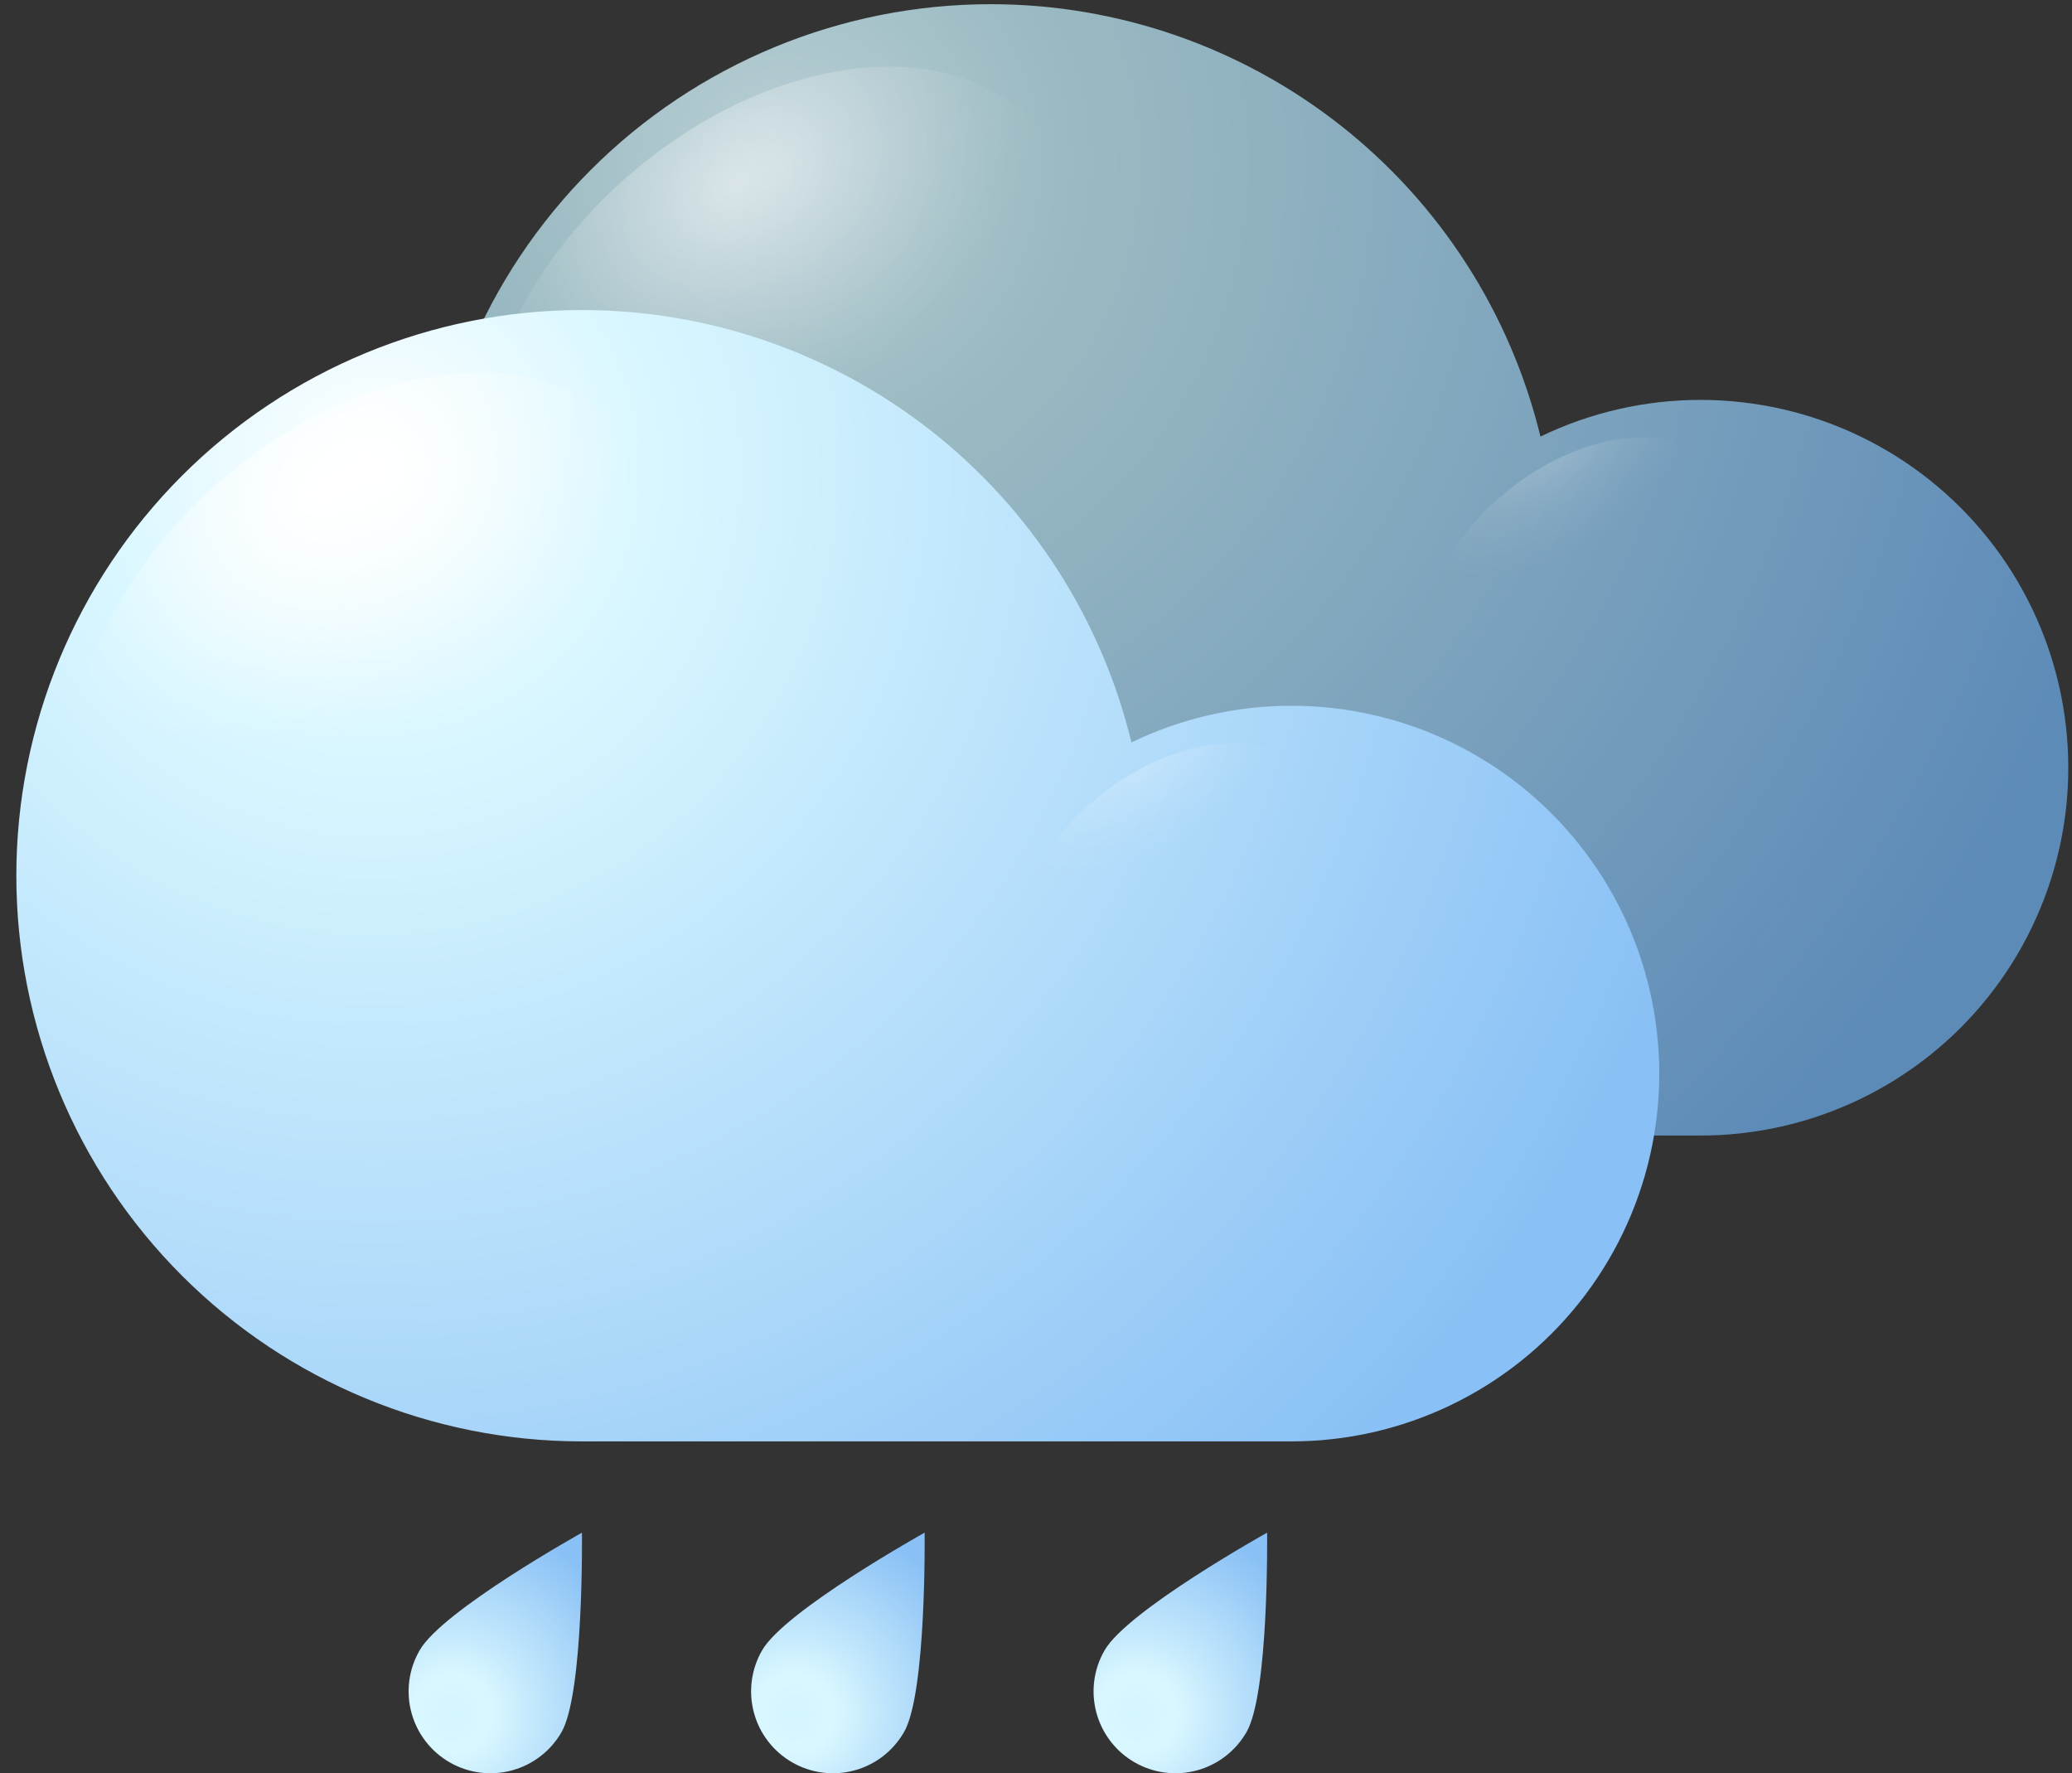 <svg width="104" height="89" viewBox="0 0 104 89" fill="none" xmlns="http://www.w3.org/2000/svg">
<rect x="0" y="0" width="104" height="89" fill="#333333" stroke="none"/>
<path d="M49.73 0.21C56.095 0.212 62.276 2.352 67.279 6.287C72.282 10.222 75.818 15.724 77.32 21.91C79.819 20.702 82.559 20.073 85.334 20.07C88.11 20.067 90.851 20.69 93.353 21.893C95.855 23.096 98.053 24.847 99.784 27.017C101.515 29.187 102.735 31.719 103.352 34.426C103.969 37.132 103.968 39.943 103.349 42.648C102.729 45.354 101.508 47.886 99.775 50.054C98.042 52.223 95.842 53.972 93.34 55.173C90.837 56.374 88.096 56.995 85.32 56.99H49.73C42.2 56.99 34.979 53.999 29.655 48.675C24.331 43.351 21.34 36.13 21.34 28.6C21.34 21.07 24.331 13.849 29.655 8.525C34.979 3.201 42.2 0.21 49.73 0.21Z" fill="url(#paint0_radial_1_444)"/>
<path style="mix-blend-mode:overlay" opacity="0.5" d="M46.1 27.34C53.49 21.34 56.38 12.21 52.54 6.94C48.7 1.67 39.61 2.26 32.21 8.26C24.81 14.26 21.94 23.39 25.77 28.66C29.6 33.93 38.7 33.33 46.1 27.34Z" fill="url(#paint1_radial_1_444)"/>
<path style="mix-blend-mode:overlay" opacity="0.3" d="M83.29 35.13C87.36 31.83 88.94 26.81 86.84 23.92C84.74 21.03 79.73 21.35 75.66 24.64C71.59 27.93 70 33 72.12 35.85C74.24 38.7 79.23 38.42 83.29 35.13Z" fill="url(#paint2_radial_1_444)"/>
<path style="mix-blend-mode:overlay" opacity="0.2" d="M92.31 42.31C96.78 37.79 101.39 36.02 102.62 38.36C103.85 40.7 101.22 46.26 96.75 50.78C92.28 55.3 87.66 57.06 86.44 54.73C85.22 52.4 87.84 46.83 92.31 42.31Z" fill="url(#paint3_radial_1_444)"/>
<path d="M29.21 15.56C35.575 15.561 41.754 17.701 46.756 21.636C51.758 25.572 55.292 31.074 56.79 37.26C59.289 36.052 62.029 35.423 64.805 35.42C67.58 35.417 70.321 36.04 72.823 37.243C75.325 38.446 77.523 40.197 79.254 42.367C80.985 44.537 82.205 47.069 82.822 49.776C83.439 52.482 83.438 55.293 82.819 57.999C82.2 60.704 80.978 63.236 79.245 65.404C77.512 67.573 75.312 69.323 72.81 70.523C70.307 71.724 67.566 72.345 64.79 72.34H29.21C21.681 72.34 14.459 69.349 9.135 64.025C3.811 58.701 0.82 51.48 0.82 43.95C0.82 36.42 3.811 29.199 9.135 23.875C14.459 18.551 21.681 15.56 29.21 15.56Z" fill="url(#paint4_radial_1_444)"/>
<path style="mix-blend-mode:overlay" d="M25.57 42.69C32.96 36.69 35.85 27.56 32.02 22.29C28.19 17.02 19.08 17.61 11.69 23.61C4.3 29.61 1.41 38.74 5.24 44C9.07 49.26 18.18 48.68 25.57 42.69Z" fill="url(#paint5_radial_1_444)"/>
<path style="mix-blend-mode:overlay" opacity="0.4" d="M62.77 50.48C66.83 47.18 68.42 42.16 66.31 39.27C64.2 36.38 59.2 36.7 55.14 39.99C51.08 43.28 49.49 48.31 51.6 51.2C53.71 54.09 58.71 53.77 62.77 50.48Z" fill="url(#paint6_radial_1_444)"/>
<path style="mix-blend-mode:overlay" opacity="0.2" d="M71.78 57.66C76.25 53.14 80.86 51.37 82.09 53.71C83.32 56.05 80.69 61.6 76.22 66.13C71.75 70.66 67.14 72.41 65.91 70.07C64.68 67.73 67.31 62.18 71.78 57.66Z" fill="url(#paint7_radial_1_444)"/>
<path d="M28.18 86.94C27.635 87.884 26.737 88.573 25.684 88.855C24.631 89.138 23.509 88.99 22.565 88.445C21.621 87.9 20.932 87.002 20.65 85.949C20.367 84.896 20.515 83.774 21.06 82.83C22.19 80.83 29.21 76.92 29.21 76.92C29.21 76.92 29.31 85 28.18 86.94Z" fill="url(#paint8_radial_1_444)"/>
<path style="mix-blend-mode:overlay" d="M21.18 86.26C20.54 84.59 20.93 82.84 22.04 82.34C23.15 81.84 24.58 82.79 25.22 84.46C25.86 86.13 25.47 87.88 24.35 88.37C23.23 88.86 21.82 87.92 21.18 86.26Z" fill="url(#paint9_radial_1_444)"/>
<path d="M45.37 86.94C45.1 87.407 44.741 87.817 44.313 88.146C43.884 88.475 43.396 88.716 42.874 88.855C42.353 88.995 41.809 89.031 41.274 88.96C40.739 88.89 40.222 88.715 39.755 88.445C39.288 88.175 38.878 87.816 38.549 87.388C38.22 86.959 37.979 86.471 37.84 85.949C37.7 85.428 37.664 84.884 37.735 84.349C37.805 83.814 37.98 83.297 38.25 82.83C39.39 80.83 46.41 76.92 46.41 76.92C46.41 76.92 46.51 85 45.37 86.94Z" fill="url(#paint10_radial_1_444)"/>
<path style="mix-blend-mode:overlay" d="M38.37 86.26C37.73 84.59 38.12 82.84 39.24 82.34C40.36 81.84 41.77 82.79 42.41 84.46C43.05 86.13 42.66 87.88 41.54 88.37C40.42 88.86 39 87.92 38.37 86.26Z" fill="url(#paint11_radial_1_444)"/>
<path d="M62.56 86.94C62.015 87.884 61.117 88.573 60.064 88.855C59.011 89.138 57.889 88.99 56.945 88.445C56.001 87.9 55.312 87.002 55.03 85.949C54.747 84.896 54.895 83.774 55.44 82.83C56.58 80.83 63.6 76.92 63.6 76.92C63.6 76.92 63.7 85 62.56 86.94Z" fill="url(#paint12_radial_1_444)"/>
<path style="mix-blend-mode:overlay" d="M55.56 86.26C54.93 84.59 55.31 82.84 56.43 82.34C57.55 81.84 58.97 82.79 59.6 84.46C60.23 86.13 59.85 87.88 58.74 88.37C57.63 88.86 56.2 87.92 55.56 86.26Z" fill="url(#paint13_radial_1_444)"/>
<defs>
<radialGradient id="paint0_radial_1_444" cx="0" cy="0" r="1" gradientUnits="userSpaceOnUse" gradientTransform="translate(39.09 8.01) rotate(180) scale(70.49 70.49)">
<stop stop-color="#BAD0D6"/>
<stop offset="0.2" stop-color="#9BBAC2"/>
<stop offset="1" stop-color="#5D8BB8"/>
</radialGradient>
<radialGradient id="paint1_radial_1_444" cx="0" cy="0" r="1" gradientUnits="userSpaceOnUse" gradientTransform="translate(36.8 9.262) rotate(53.854) scale(11.777 17.209)">
<stop stop-color="white"/>
<stop offset="0.1" stop-color="white" stop-opacity="0.85"/>
<stop offset="0.29" stop-color="white" stop-opacity="0.59"/>
<stop offset="0.47" stop-color="white" stop-opacity="0.38"/>
<stop offset="0.63" stop-color="white" stop-opacity="0.22"/>
<stop offset="0.78" stop-color="white" stop-opacity="0.1"/>
<stop offset="0.91" stop-color="white" stop-opacity="0.03"/>
<stop offset="1" stop-color="white" stop-opacity="0"/>
</radialGradient>
<radialGradient id="paint2_radial_1_444" cx="0" cy="0" r="1" gradientUnits="userSpaceOnUse" gradientTransform="translate(77.157 21.297) rotate(53.854) scale(6.48 9.468)">
<stop stop-color="white"/>
<stop offset="0.1" stop-color="white" stop-opacity="0.85"/>
<stop offset="0.29" stop-color="white" stop-opacity="0.59"/>
<stop offset="0.47" stop-color="white" stop-opacity="0.38"/>
<stop offset="0.63" stop-color="white" stop-opacity="0.22"/>
<stop offset="0.78" stop-color="white" stop-opacity="0.1"/>
<stop offset="0.91" stop-color="white" stop-opacity="0.03"/>
<stop offset="1" stop-color="white" stop-opacity="0"/>
</radialGradient>
<radialGradient id="paint3_radial_1_444" cx="0" cy="0" r="1" gradientUnits="userSpaceOnUse" gradientTransform="translate(86.524 43.311) rotate(-147.061) scale(4.018 10.911)">
<stop stop-color="white"/>
<stop offset="0.1" stop-color="white" stop-opacity="0.85"/>
<stop offset="0.29" stop-color="white" stop-opacity="0.59"/>
<stop offset="0.47" stop-color="white" stop-opacity="0.38"/>
<stop offset="0.63" stop-color="white" stop-opacity="0.22"/>
<stop offset="0.78" stop-color="white" stop-opacity="0.1"/>
<stop offset="0.91" stop-color="white" stop-opacity="0.03"/>
<stop offset="1" stop-color="white" stop-opacity="0"/>
</radialGradient>
<radialGradient id="paint4_radial_1_444" cx="0" cy="0" r="1" gradientUnits="userSpaceOnUse" gradientTransform="translate(18.56 23.35) rotate(180) scale(70.49 70.49)">
<stop stop-color="white"/>
<stop offset="0.2" stop-color="#D9F7FF"/>
<stop offset="1" stop-color="#89C0F5"/>
</radialGradient>
<radialGradient id="paint5_radial_1_444" cx="0" cy="0" r="1" gradientUnits="userSpaceOnUse" gradientTransform="translate(16.245 24.584) rotate(53.854) scale(11.777 17.209)">
<stop stop-color="white"/>
<stop offset="0.1" stop-color="white" stop-opacity="0.85"/>
<stop offset="0.29" stop-color="white" stop-opacity="0.59"/>
<stop offset="0.47" stop-color="white" stop-opacity="0.38"/>
<stop offset="0.63" stop-color="white" stop-opacity="0.22"/>
<stop offset="0.78" stop-color="white" stop-opacity="0.1"/>
<stop offset="0.91" stop-color="white" stop-opacity="0.03"/>
<stop offset="1" stop-color="white" stop-opacity="0"/>
</radialGradient>
<radialGradient id="paint6_radial_1_444" cx="0" cy="0" r="1" gradientUnits="userSpaceOnUse" gradientTransform="translate(56.603 36.62) rotate(53.854) scale(6.48 9.468)">
<stop stop-color="white"/>
<stop offset="0.1" stop-color="white" stop-opacity="0.85"/>
<stop offset="0.29" stop-color="white" stop-opacity="0.59"/>
<stop offset="0.47" stop-color="white" stop-opacity="0.38"/>
<stop offset="0.63" stop-color="white" stop-opacity="0.22"/>
<stop offset="0.78" stop-color="white" stop-opacity="0.1"/>
<stop offset="0.91" stop-color="white" stop-opacity="0.03"/>
<stop offset="1" stop-color="white" stop-opacity="0"/>
</radialGradient>
<radialGradient id="paint7_radial_1_444" cx="0" cy="0" r="1" gradientUnits="userSpaceOnUse" gradientTransform="translate(65.89 58.593) rotate(-147.061) scale(4.018 10.911)">
<stop stop-color="white"/>
<stop offset="0.1" stop-color="white" stop-opacity="0.85"/>
<stop offset="0.29" stop-color="white" stop-opacity="0.59"/>
<stop offset="0.47" stop-color="white" stop-opacity="0.38"/>
<stop offset="0.63" stop-color="white" stop-opacity="0.22"/>
<stop offset="0.78" stop-color="white" stop-opacity="0.1"/>
<stop offset="0.91" stop-color="white" stop-opacity="0.03"/>
<stop offset="1" stop-color="white" stop-opacity="0"/>
</radialGradient>
<radialGradient id="paint8_radial_1_444" cx="0" cy="0" r="1" gradientUnits="userSpaceOnUse" gradientTransform="translate(22.681 86.008) rotate(30) scale(9.89 9.89)">
<stop stop-color="#D4F6FF"/>
<stop offset="0.2" stop-color="#D9F7FF"/>
<stop offset="1" stop-color="#89C0F5"/>
</radialGradient>
<radialGradient id="paint9_radial_1_444" cx="0" cy="0" r="1" gradientUnits="userSpaceOnUse" gradientTransform="translate(35.703 92.356) rotate(155.956) scale(2.206 3.234)">
<stop stop-color="white"/>
<stop offset="0.1" stop-color="white" stop-opacity="0.85"/>
<stop offset="0.29" stop-color="white" stop-opacity="0.59"/>
<stop offset="0.47" stop-color="white" stop-opacity="0.38"/>
<stop offset="0.63" stop-color="white" stop-opacity="0.22"/>
<stop offset="0.78" stop-color="white" stop-opacity="0.1"/>
<stop offset="0.91" stop-color="white" stop-opacity="0.03"/>
<stop offset="1" stop-color="white" stop-opacity="0"/>
</radialGradient>
<radialGradient id="paint10_radial_1_444" cx="0" cy="0" r="1" gradientUnits="userSpaceOnUse" gradientTransform="translate(39.867 86.001) rotate(30) scale(9.89 9.89)">
<stop stop-color="#D4F6FF"/>
<stop offset="0.2" stop-color="#D9F7FF"/>
<stop offset="1" stop-color="#89C0F5"/>
</radialGradient>
<radialGradient id="paint11_radial_1_444" cx="0" cy="0" r="1" gradientUnits="userSpaceOnUse" gradientTransform="translate(52.873 92.372) rotate(155.956) scale(2.206 3.234)">
<stop stop-color="white"/>
<stop offset="0.1" stop-color="white" stop-opacity="0.85"/>
<stop offset="0.29" stop-color="white" stop-opacity="0.59"/>
<stop offset="0.47" stop-color="white" stop-opacity="0.38"/>
<stop offset="0.63" stop-color="white" stop-opacity="0.22"/>
<stop offset="0.78" stop-color="white" stop-opacity="0.1"/>
<stop offset="0.91" stop-color="white" stop-opacity="0.03"/>
<stop offset="1" stop-color="white" stop-opacity="0"/>
</radialGradient>
<radialGradient id="paint12_radial_1_444" cx="0" cy="0" r="1" gradientUnits="userSpaceOnUse" gradientTransform="translate(57.058 86.006) rotate(30) scale(9.89 9.89)">
<stop stop-color="#D4F6FF"/>
<stop offset="0.2" stop-color="#D9F7FF"/>
<stop offset="1" stop-color="#89C0F5"/>
</radialGradient>
<radialGradient id="paint13_radial_1_444" cx="0" cy="0" r="1" gradientUnits="userSpaceOnUse" gradientTransform="translate(70.037 92.368) rotate(155.956) scale(2.206 3.234)">
<stop stop-color="white"/>
<stop offset="0.1" stop-color="white" stop-opacity="0.85"/>
<stop offset="0.29" stop-color="white" stop-opacity="0.59"/>
<stop offset="0.47" stop-color="white" stop-opacity="0.38"/>
<stop offset="0.63" stop-color="white" stop-opacity="0.22"/>
<stop offset="0.78" stop-color="white" stop-opacity="0.1"/>
<stop offset="0.91" stop-color="white" stop-opacity="0.03"/>
<stop offset="1" stop-color="white" stop-opacity="0"/>
</radialGradient>
</defs>
</svg>
